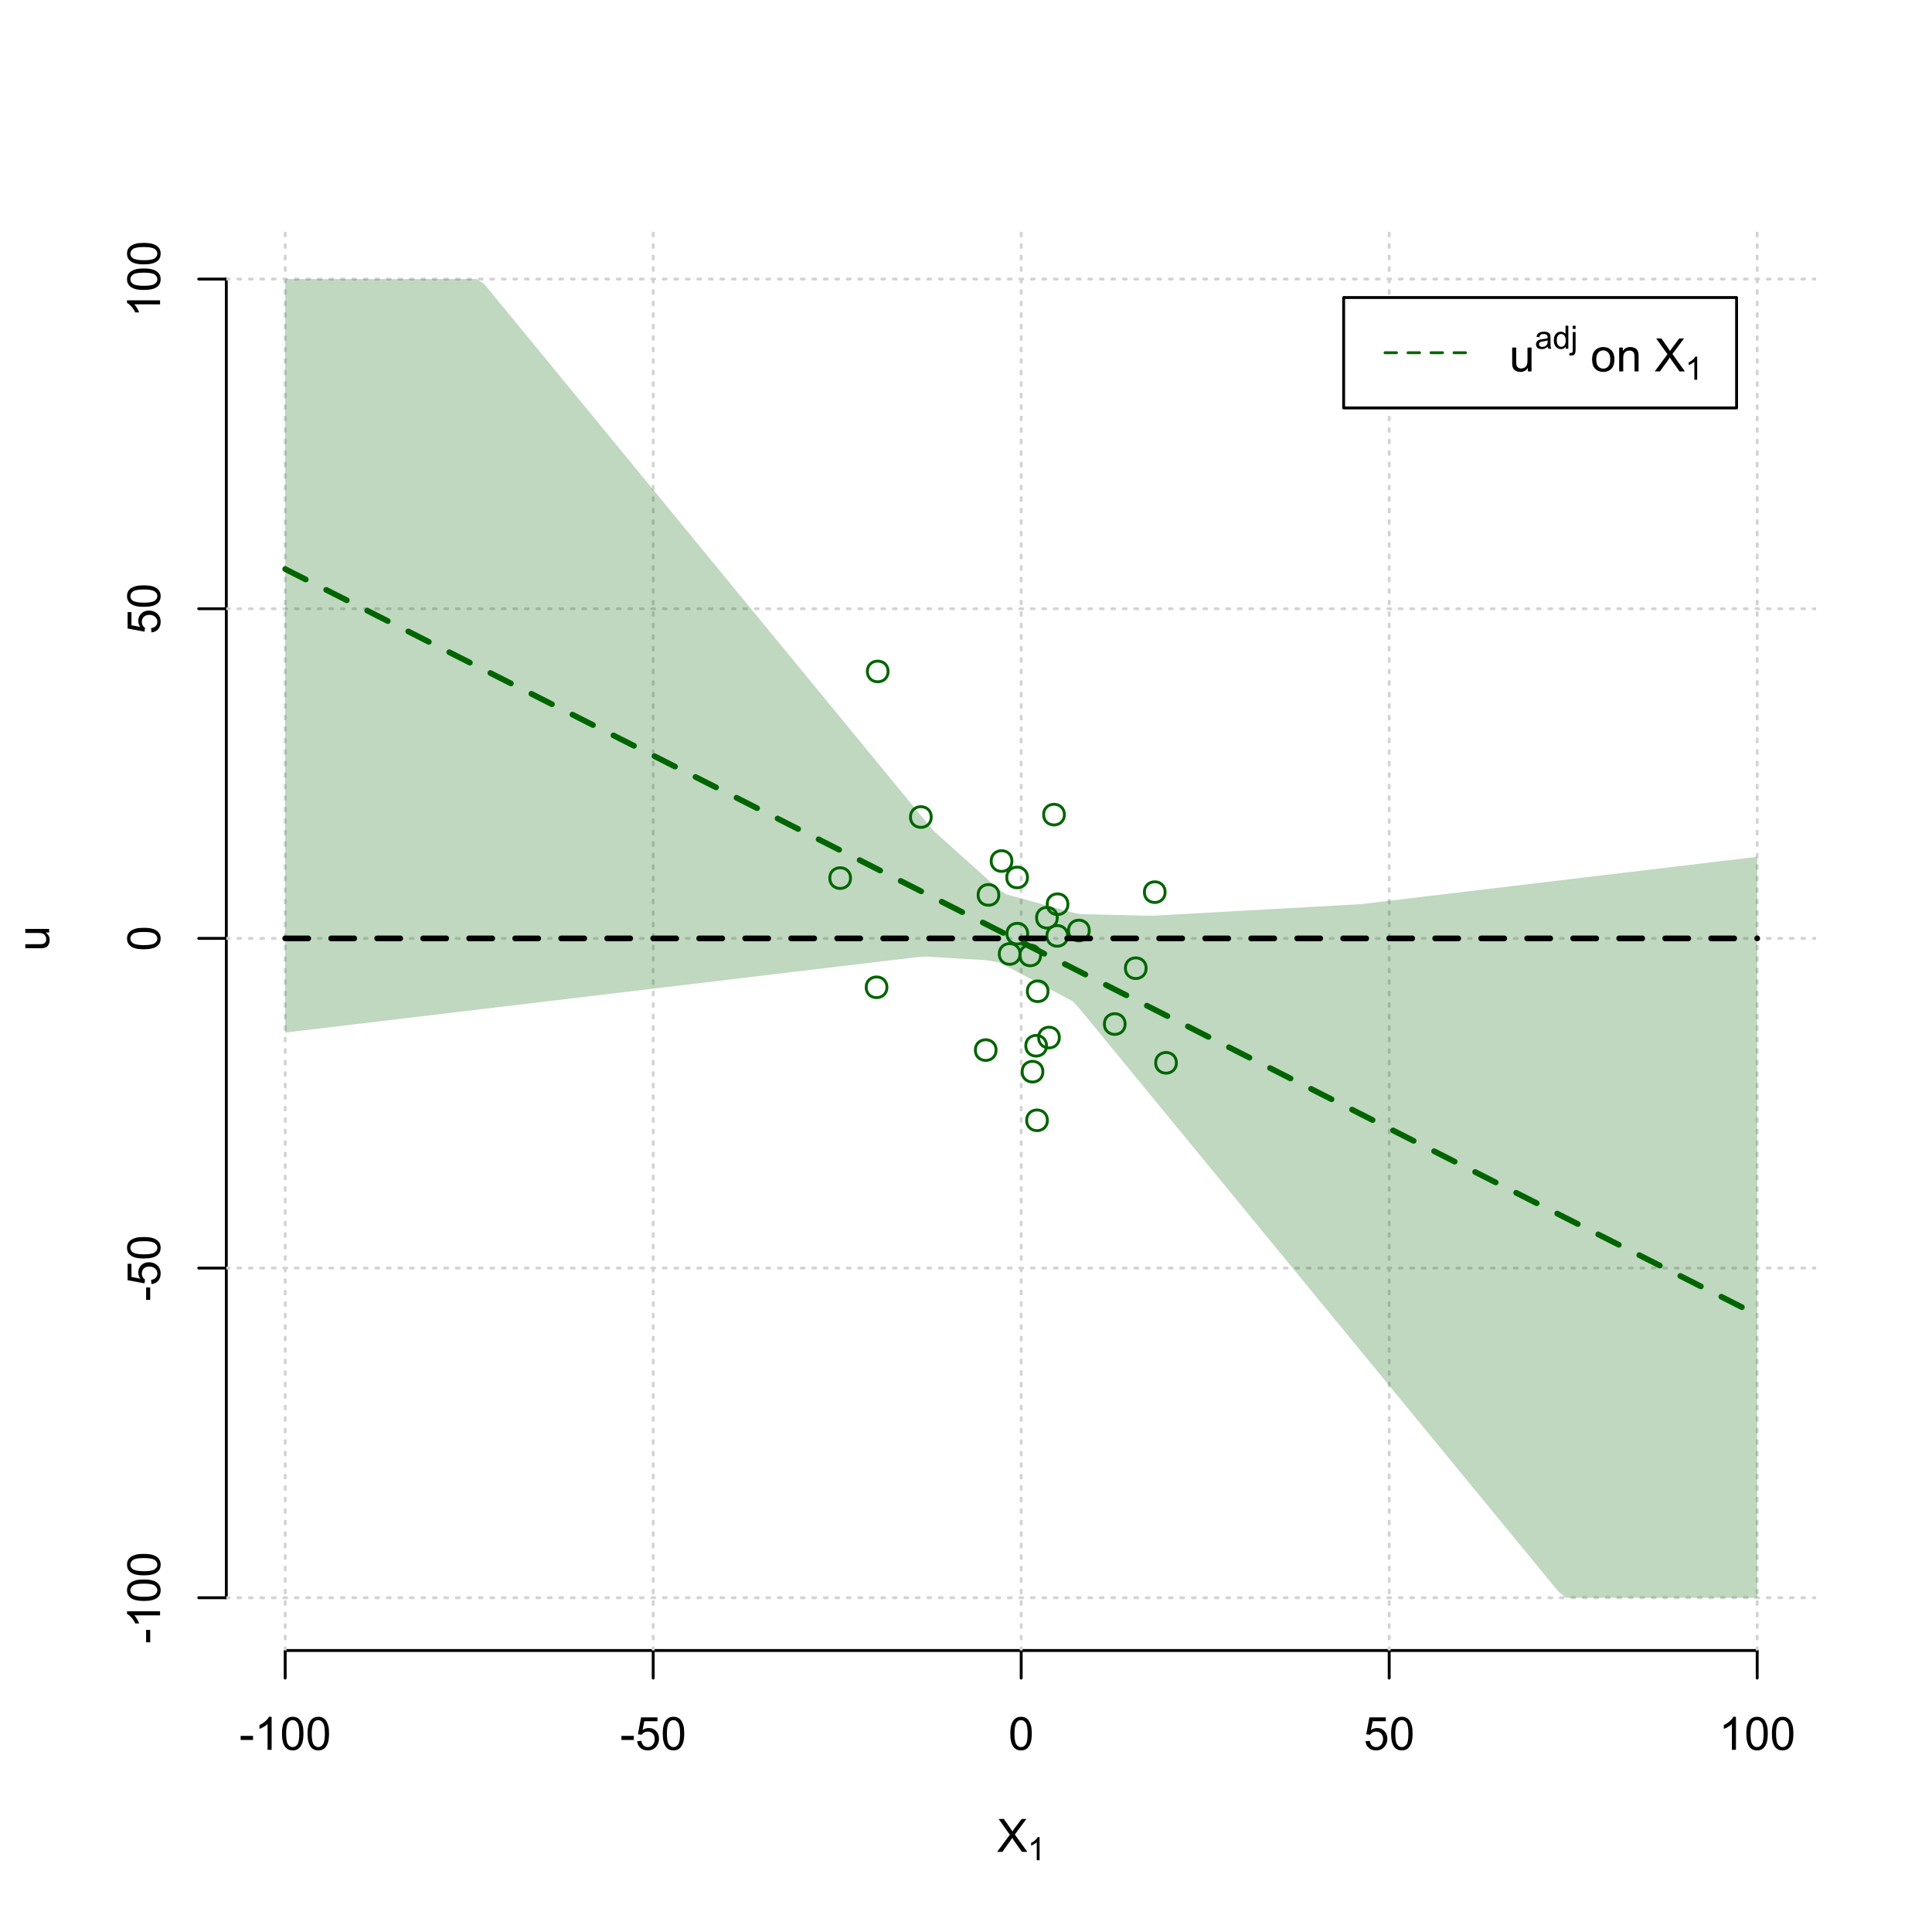 <?xml version="1.0" encoding="UTF-8"?>
<svg xmlns="http://www.w3.org/2000/svg" xmlns:xlink="http://www.w3.org/1999/xlink" width="504pt" height="504pt" viewBox="0 0 504 504" version="1.1">
<defs>
<g>
<symbol overflow="visible" id="glyph0-0">
<path style="stroke:none;" d="M 1.5 0 L 1.5 -7.5 L 7.5 -7.5 L 7.5 0 Z M 1.688 -0.188 L 7.312 -0.188 L 7.312 -7.312 L 1.688 -7.312 Z M 1.688 -0.188 "/>
</symbol>
<symbol overflow="visible" id="glyph0-1">
<path style="stroke:none;" d="M 0.055 0 L 3.375 -4.477 L 0.445 -8.59 L 1.797 -8.59 L 3.359 -6.387 C 3.68 -5.93 3.91 -5.578 4.047 -5.332 C 4.238 -5.645 4.465 -5.969 4.727 -6.312 L 6.457 -8.59 L 7.695 -8.59 L 4.676 -4.539 L 7.93 0 L 6.523 0 L 4.359 -3.062 C 4.238 -3.238 4.113 -3.43 3.984 -3.641 C 3.789 -3.324 3.652 -3.109 3.574 -2.992 L 1.418 0 Z M 0.055 0 "/>
</symbol>
<symbol overflow="visible" id="glyph0-2">
<path style="stroke:none;" d="M 0.383 -2.578 L 0.383 -3.641 L 3.621 -3.641 L 3.621 -2.578 Z M 0.383 -2.578 "/>
</symbol>
<symbol overflow="visible" id="glyph0-3">
<path style="stroke:none;" d="M 4.469 0 L 3.414 0 L 3.414 -6.719 C 3.16 -6.477 2.828 -6.234 2.414 -5.996 C 2 -5.75 1.629 -5.57 1.305 -5.449 L 1.305 -6.469 C 1.895 -6.742 2.41 -7.078 2.852 -7.477 C 3.293 -7.871 3.605 -8.254 3.789 -8.625 L 4.469 -8.625 Z M 4.469 0 "/>
</symbol>
<symbol overflow="visible" id="glyph0-4">
<path style="stroke:none;" d="M 0.5 -4.234 C 0.496 -5.246 0.602 -6.062 0.812 -6.688 C 1.02 -7.305 1.328 -7.785 1.742 -8.121 C 2.148 -8.457 2.668 -8.625 3.297 -8.625 C 3.758 -8.625 4.164 -8.531 4.512 -8.348 C 4.855 -8.16 5.141 -7.891 5.371 -7.543 C 5.594 -7.191 5.773 -6.766 5.906 -6.266 C 6.035 -5.762 6.098 -5.086 6.102 -4.234 C 6.098 -3.227 5.996 -2.414 5.789 -1.797 C 5.578 -1.176 5.266 -0.695 4.859 -0.359 C 4.445 -0.02 3.926 0.145 3.297 0.148 C 2.465 0.145 1.816 -0.148 1.348 -0.742 C 0.781 -1.457 0.496 -2.621 0.5 -4.234 Z M 1.582 -4.234 C 1.582 -2.824 1.746 -1.887 2.074 -1.418 C 2.402 -0.949 2.809 -0.715 3.297 -0.719 C 3.777 -0.715 4.184 -0.949 4.52 -1.422 C 4.848 -1.887 5.016 -2.824 5.016 -4.234 C 5.016 -5.648 4.848 -6.59 4.52 -7.055 C 4.184 -7.516 3.773 -7.746 3.289 -7.75 C 2.801 -7.746 2.414 -7.543 2.125 -7.137 C 1.762 -6.613 1.582 -5.645 1.582 -4.234 Z M 1.582 -4.234 "/>
</symbol>
<symbol overflow="visible" id="glyph0-5">
<path style="stroke:none;" d="M 0.5 -2.25 L 1.605 -2.344 C 1.684 -1.805 1.871 -1.398 2.176 -1.125 C 2.473 -0.852 2.836 -0.715 3.258 -0.719 C 3.766 -0.715 4.195 -0.906 4.547 -1.293 C 4.898 -1.672 5.074 -2.18 5.074 -2.82 C 5.074 -3.414 4.902 -3.891 4.566 -4.242 C 4.227 -4.59 3.785 -4.762 3.242 -4.766 C 2.898 -4.762 2.594 -4.684 2.32 -4.531 C 2.047 -4.375 1.832 -4.176 1.676 -3.93 L 0.688 -4.062 L 1.516 -8.473 L 5.789 -8.473 L 5.789 -7.465 L 2.359 -7.465 L 1.898 -5.156 C 2.414 -5.516 2.953 -5.695 3.523 -5.695 C 4.27 -5.695 4.902 -5.434 5.422 -4.914 C 5.934 -4.395 6.191 -3.727 6.195 -2.914 C 6.191 -2.133 5.965 -1.461 5.516 -0.898 C 4.961 -0.199 4.211 0.145 3.258 0.148 C 2.477 0.145 1.836 -0.07 1.344 -0.508 C 0.844 -0.941 0.562 -1.523 0.5 -2.25 Z M 0.5 -2.25 "/>
</symbol>
<symbol overflow="visible" id="glyph0-6">
<path style="stroke:none;" d="M 4.867 0 L 4.867 -0.914 C 4.379 -0.211 3.723 0.141 2.895 0.141 C 2.527 0.141 2.184 0.07 1.867 -0.07 C 1.547 -0.211 1.309 -0.387 1.156 -0.602 C 1 -0.812 0.895 -1.074 0.832 -1.383 C 0.785 -1.59 0.762 -1.918 0.766 -2.367 L 0.766 -6.223 L 1.82 -6.223 L 1.82 -2.773 C 1.816 -2.219 1.84 -1.848 1.887 -1.656 C 1.949 -1.379 2.09 -1.16 2.309 -1.004 C 2.523 -0.84 2.789 -0.762 3.105 -0.766 C 3.418 -0.762 3.715 -0.844 3.996 -1.008 C 4.273 -1.172 4.469 -1.391 4.586 -1.672 C 4.699 -1.949 4.758 -2.355 4.758 -2.891 L 4.758 -6.223 L 5.812 -6.223 L 5.812 0 Z M 4.867 0 "/>
</symbol>
<symbol overflow="visible" id="glyph0-7">
<path style="stroke:none;" d=""/>
</symbol>
<symbol overflow="visible" id="glyph0-8">
<path style="stroke:none;" d="M 0.398 -3.109 C 0.398 -4.262 0.719 -5.117 1.359 -5.672 C 1.895 -6.133 2.547 -6.363 3.316 -6.363 C 4.172 -6.363 4.871 -6.082 5.414 -5.52 C 5.953 -4.957 6.223 -4.184 6.227 -3.199 C 6.223 -2.398 6.102 -1.766 5.867 -1.309 C 5.625 -0.848 5.277 -0.492 4.82 -0.238 C 4.359 0.016 3.859 0.141 3.316 0.141 C 2.441 0.141 1.734 -0.137 1.203 -0.695 C 0.664 -1.254 0.398 -2.059 0.398 -3.109 Z M 1.484 -3.109 C 1.48 -2.309 1.656 -1.711 2.004 -1.32 C 2.348 -0.922 2.785 -0.727 3.316 -0.727 C 3.84 -0.727 4.273 -0.926 4.621 -1.324 C 4.969 -1.723 5.145 -2.328 5.145 -3.148 C 5.145 -3.914 4.969 -4.496 4.617 -4.895 C 4.266 -5.289 3.832 -5.488 3.316 -5.492 C 2.785 -5.488 2.348 -5.293 2.004 -4.898 C 1.656 -4.5 1.48 -3.902 1.484 -3.109 Z M 1.484 -3.109 "/>
</symbol>
<symbol overflow="visible" id="glyph0-9">
<path style="stroke:none;" d="M 0.789 0 L 0.789 -6.223 L 1.742 -6.223 L 1.742 -5.336 C 2.195 -6.02 2.855 -6.363 3.719 -6.363 C 4.09 -6.363 4.434 -6.293 4.754 -6.16 C 5.066 -6.023 5.305 -5.848 5.461 -5.633 C 5.617 -5.41 5.727 -5.152 5.789 -4.852 C 5.828 -4.656 5.848 -4.312 5.848 -3.828 L 5.848 0 L 4.793 0 L 4.793 -3.785 C 4.793 -4.215 4.75 -4.535 4.668 -4.75 C 4.586 -4.961 4.441 -5.129 4.234 -5.258 C 4.023 -5.383 3.777 -5.449 3.5 -5.449 C 3.047 -5.449 2.66 -5.305 2.332 -5.02 C 2.004 -4.734 1.84 -4.195 1.844 -3.398 L 1.844 0 Z M 0.789 0 "/>
</symbol>
<symbol overflow="visible" id="glyph1-0">
<path style="stroke:none;" d="M 1.051 0 L 1.051 -5.25 L 5.25 -5.25 L 5.25 0 Z M 1.18 -0.133 L 5.117 -0.133 L 5.117 -5.117 L 1.18 -5.117 Z M 1.18 -0.133 "/>
</symbol>
<symbol overflow="visible" id="glyph1-1">
<path style="stroke:none;" d="M 3.129 0 L 2.391 0 L 2.391 -4.703 C 2.211 -4.531 1.977 -4.363 1.691 -4.195 C 1.398 -4.023 1.141 -3.895 0.914 -3.812 L 0.914 -4.527 C 1.328 -4.719 1.688 -4.953 1.996 -5.234 C 2.305 -5.508 2.523 -5.777 2.652 -6.039 L 3.129 -6.039 Z M 3.129 0 "/>
</symbol>
<symbol overflow="visible" id="glyph1-2">
<path style="stroke:none;" d="M 3.395 -0.539 C 3.117 -0.305 2.855 -0.137 2.605 -0.043 C 2.352 0.051 2.082 0.094 1.793 0.098 C 1.312 0.094 0.941 -0.02 0.688 -0.25 C 0.43 -0.48 0.305 -0.781 0.305 -1.148 C 0.305 -1.359 0.352 -1.551 0.449 -1.73 C 0.543 -1.902 0.668 -2.047 0.828 -2.156 C 0.984 -2.262 1.164 -2.34 1.363 -2.398 C 1.504 -2.434 1.723 -2.473 2.02 -2.512 C 2.609 -2.578 3.047 -2.664 3.336 -2.766 C 3.336 -2.867 3.34 -2.93 3.34 -2.957 C 3.34 -3.258 3.27 -3.469 3.129 -3.594 C 2.941 -3.758 2.66 -3.844 2.289 -3.844 C 1.941 -3.844 1.684 -3.781 1.52 -3.66 C 1.348 -3.535 1.227 -3.32 1.152 -3.016 L 0.43 -3.113 C 0.492 -3.418 0.602 -3.668 0.754 -3.863 C 0.902 -4.051 1.121 -4.199 1.406 -4.301 C 1.688 -4.402 2.016 -4.453 2.395 -4.453 C 2.766 -4.453 3.066 -4.406 3.301 -4.32 C 3.527 -4.23 3.699 -4.121 3.812 -3.992 C 3.918 -3.855 3.996 -3.691 4.043 -3.492 C 4.066 -3.363 4.078 -3.133 4.082 -2.809 L 4.082 -1.824 C 4.078 -1.137 4.094 -0.703 4.129 -0.523 C 4.156 -0.336 4.219 -0.164 4.316 0 L 3.543 0 C 3.465 -0.152 3.414 -0.332 3.395 -0.539 Z M 3.336 -2.188 C 3.062 -2.074 2.66 -1.98 2.129 -1.906 C 1.82 -1.859 1.605 -1.812 1.484 -1.758 C 1.355 -1.703 1.258 -1.621 1.191 -1.52 C 1.121 -1.41 1.09 -1.293 1.09 -1.168 C 1.09 -0.969 1.164 -0.805 1.312 -0.676 C 1.461 -0.543 1.68 -0.48 1.969 -0.48 C 2.25 -0.48 2.5 -0.539 2.727 -0.664 C 2.945 -0.785 3.109 -0.957 3.215 -1.176 C 3.293 -1.34 3.332 -1.586 3.336 -1.914 Z M 3.336 -2.188 "/>
</symbol>
<symbol overflow="visible" id="glyph1-3">
<path style="stroke:none;" d="M 3.379 0 L 3.379 -0.551 C 3.102 -0.121 2.695 0.094 2.16 0.098 C 1.812 0.094 1.492 0 1.203 -0.188 C 0.906 -0.379 0.68 -0.645 0.523 -0.988 C 0.359 -1.328 0.281 -1.723 0.285 -2.172 C 0.281 -2.605 0.355 -3 0.504 -3.355 C 0.648 -3.707 0.863 -3.977 1.156 -4.168 C 1.441 -4.355 1.766 -4.453 2.129 -4.453 C 2.387 -4.453 2.621 -4.395 2.828 -4.285 C 3.031 -4.172 3.199 -4.031 3.332 -3.855 L 3.332 -6.012 L 4.066 -6.012 L 4.066 0 Z M 1.047 -2.172 C 1.043 -1.613 1.16 -1.195 1.398 -0.922 C 1.629 -0.641 1.906 -0.504 2.23 -0.508 C 2.551 -0.504 2.824 -0.637 3.051 -0.902 C 3.273 -1.168 3.387 -1.57 3.391 -2.113 C 3.387 -2.707 3.273 -3.145 3.047 -3.426 C 2.816 -3.703 2.531 -3.844 2.199 -3.844 C 1.867 -3.844 1.594 -3.707 1.375 -3.441 C 1.152 -3.168 1.043 -2.746 1.047 -2.172 Z M 1.047 -2.172 "/>
</symbol>
<symbol overflow="visible" id="glyph1-4">
<path style="stroke:none;" d="M 0.551 -5.156 L 0.551 -6.012 L 1.289 -6.012 L 1.289 -5.156 Z M -0.387 1.691 L -0.246 1.062 C -0.098 1.098 0.016 1.117 0.102 1.121 C 0.25 1.117 0.363 1.066 0.438 0.969 C 0.512 0.867 0.551 0.621 0.551 0.223 L 0.551 -4.355 L 1.289 -4.355 L 1.289 0.238 C 1.289 0.773 1.219 1.148 1.078 1.359 C 0.898 1.633 0.602 1.77 0.191 1.77 C -0.008 1.77 -0.199 1.742 -0.387 1.691 Z M -0.387 1.691 "/>
</symbol>
<symbol overflow="visible" id="glyph2-0">
<path style="stroke:none;" d="M 0 -1.5 L -7.5 -1.5 L -7.5 -7.5 L 0 -7.5 Z M -0.188 -1.688 L -0.188 -7.312 L -7.312 -7.312 L -7.312 -1.688 Z M -0.188 -1.688 "/>
</symbol>
<symbol overflow="visible" id="glyph2-1">
<path style="stroke:none;" d="M 0 -4.867 L -0.914 -4.867 C -0.211 -4.379 0.141 -3.723 0.141 -2.895 C 0.141 -2.527 0.07 -2.184 -0.07 -1.867 C -0.211 -1.547 -0.387 -1.309 -0.598 -1.156 C -0.809 -1 -1.07 -0.895 -1.383 -0.832 C -1.59 -0.789 -1.918 -0.766 -2.367 -0.77 L -6.223 -0.77 L -6.223 -1.824 L -2.773 -1.824 C -2.219 -1.82 -1.848 -1.844 -1.656 -1.887 C -1.379 -1.949 -1.16 -2.09 -1.004 -2.309 C -0.84 -2.523 -0.762 -2.789 -0.766 -3.105 C -0.762 -3.418 -0.844 -3.715 -1.008 -3.996 C -1.172 -4.273 -1.391 -4.469 -1.672 -4.586 C -1.945 -4.699 -2.352 -4.758 -2.887 -4.758 L -6.223 -4.758 L -6.223 -5.812 L 0 -5.812 Z M 0 -4.867 "/>
</symbol>
<symbol overflow="visible" id="glyph2-2">
<path style="stroke:none;" d="M -2.578 -0.383 L -3.641 -0.383 L -3.641 -3.621 L -2.578 -3.621 Z M -2.578 -0.383 "/>
</symbol>
<symbol overflow="visible" id="glyph2-3">
<path style="stroke:none;" d="M 0 -4.469 L 0 -3.414 L -6.719 -3.418 C -6.477 -3.16 -6.234 -2.828 -5.996 -2.418 C -5.75 -2.004 -5.57 -1.633 -5.449 -1.309 L -6.469 -1.309 C -6.742 -1.895 -7.078 -2.41 -7.477 -2.852 C -7.871 -3.293 -8.254 -3.605 -8.625 -3.793 L -8.625 -4.473 Z M 0 -4.469 "/>
</symbol>
<symbol overflow="visible" id="glyph2-4">
<path style="stroke:none;" d="M -4.234 -0.5 C -5.246 -0.496 -6.062 -0.602 -6.688 -0.812 C -7.305 -1.02 -7.785 -1.328 -8.121 -1.742 C -8.457 -2.152 -8.625 -2.672 -8.625 -3.301 C -8.625 -3.758 -8.531 -4.164 -8.348 -4.512 C -8.16 -4.859 -7.891 -5.145 -7.543 -5.371 C -7.191 -5.594 -6.766 -5.773 -6.266 -5.906 C -5.762 -6.035 -5.086 -6.098 -4.234 -6.102 C -3.223 -6.098 -2.41 -5.996 -1.793 -5.789 C -1.176 -5.578 -0.695 -5.266 -0.359 -4.859 C -0.02 -4.445 0.145 -3.926 0.148 -3.297 C 0.145 -2.465 -0.148 -1.816 -0.742 -1.348 C -1.457 -0.781 -2.621 -0.496 -4.234 -0.5 Z M -4.234 -1.582 C -2.824 -1.582 -1.887 -1.746 -1.418 -2.074 C -0.949 -2.402 -0.715 -2.809 -0.719 -3.297 C -0.715 -3.777 -0.949 -4.184 -1.422 -4.52 C -1.887 -4.848 -2.824 -5.016 -4.234 -5.016 C -5.648 -5.016 -6.59 -4.848 -7.055 -4.52 C -7.516 -4.188 -7.746 -3.777 -7.75 -3.289 C -7.746 -2.801 -7.543 -2.414 -7.137 -2.129 C -6.613 -1.762 -5.645 -1.582 -4.234 -1.582 Z M -4.234 -1.582 "/>
</symbol>
<symbol overflow="visible" id="glyph2-5">
<path style="stroke:none;" d="M -2.25 -0.5 L -2.344 -1.605 C -1.805 -1.684 -1.398 -1.871 -1.125 -2.176 C -0.852 -2.473 -0.715 -2.836 -0.719 -3.258 C -0.715 -3.766 -0.906 -4.195 -1.293 -4.547 C -1.672 -4.898 -2.18 -5.074 -2.816 -5.074 C -3.414 -5.074 -3.891 -4.902 -4.242 -4.566 C -4.59 -4.227 -4.762 -3.785 -4.766 -3.242 C -4.762 -2.898 -4.684 -2.594 -4.531 -2.32 C -4.375 -2.047 -4.176 -1.832 -3.93 -1.676 L -4.062 -0.688 L -8.473 -1.52 L -8.473 -5.789 L -7.465 -5.789 L -7.465 -2.363 L -5.156 -1.898 C -5.516 -2.414 -5.695 -2.953 -5.695 -3.523 C -5.695 -4.27 -5.434 -4.902 -4.914 -5.422 C -4.395 -5.934 -3.727 -6.191 -2.91 -6.195 C -2.133 -6.191 -1.461 -5.965 -0.895 -5.516 C -0.199 -4.961 0.145 -4.211 0.148 -3.258 C 0.145 -2.477 -0.07 -1.836 -0.508 -1.344 C -0.941 -0.848 -1.523 -0.566 -2.25 -0.5 Z M -2.25 -0.5 "/>
</symbol>
</g>
<clipPath id="clip1">
  <path d="M 74 59.039 L 75 59.039 L 75 430.559 L 74 430.559 Z M 74 59.039 "/>
</clipPath>
<clipPath id="clip2">
  <path d="M 170 59.039 L 171 59.039 L 171 430.559 L 170 430.559 Z M 170 59.039 "/>
</clipPath>
<clipPath id="clip3">
  <path d="M 266 59.039 L 267 59.039 L 267 430.559 L 266 430.559 Z M 266 59.039 "/>
</clipPath>
<clipPath id="clip4">
  <path d="M 362 59.039 L 363 59.039 L 363 430.559 L 362 430.559 Z M 362 59.039 "/>
</clipPath>
<clipPath id="clip5">
  <path d="M 458 59.039 L 459 59.039 L 459 430.559 L 458 430.559 Z M 458 59.039 "/>
</clipPath>
<clipPath id="clip6">
  <path d="M 59.039 416 L 473.758 416 L 473.758 418 L 59.039 418 Z M 59.039 416 "/>
</clipPath>
<clipPath id="clip7">
  <path d="M 59.039 330 L 473.758 330 L 473.758 332 L 59.039 332 Z M 59.039 330 "/>
</clipPath>
<clipPath id="clip8">
  <path d="M 59.039 244 L 473.758 244 L 473.758 246 L 59.039 246 Z M 59.039 244 "/>
</clipPath>
<clipPath id="clip9">
  <path d="M 59.039 158 L 473.758 158 L 473.758 160 L 59.039 160 Z M 59.039 158 "/>
</clipPath>
<clipPath id="clip10">
  <path d="M 59.039 72 L 473.758 72 L 473.758 74 L 59.039 74 Z M 59.039 72 "/>
</clipPath>
</defs>
<g id="surface4116">
<rect x="0" y="0" width="504" height="504" style="fill:rgb(100%,100%,100%);fill-opacity:1;stroke:none;"/>
<g style="fill:rgb(0%,0%,0%);fill-opacity:1;">
  <use xlink:href="#glyph0-1" x="260.062" y="483.102"/>
</g>
<g style="fill:rgb(0%,0%,0%);fill-opacity:1;">
  <use xlink:href="#glyph1-1" x="268.066" y="485.281"/>
</g>
<g style="fill:rgb(0%,0%,0%);fill-opacity:1;">
  <use xlink:href="#glyph2-1" x="12.82" y="248.137"/>
</g>
<path style="fill:none;stroke-width:0.75;stroke-linecap:round;stroke-linejoin:round;stroke:rgb(0%,0%,0%);stroke-opacity:1;stroke-miterlimit:10;" d="M 74.398 430.559 L 458.398 430.559 "/>
<path style="fill:none;stroke-width:0.75;stroke-linecap:round;stroke-linejoin:round;stroke:rgb(0%,0%,0%);stroke-opacity:1;stroke-miterlimit:10;" d="M 74.398 430.559 L 74.398 437.762 "/>
<path style="fill:none;stroke-width:0.75;stroke-linecap:round;stroke-linejoin:round;stroke:rgb(0%,0%,0%);stroke-opacity:1;stroke-miterlimit:10;" d="M 170.398 430.559 L 170.398 437.762 "/>
<path style="fill:none;stroke-width:0.75;stroke-linecap:round;stroke-linejoin:round;stroke:rgb(0%,0%,0%);stroke-opacity:1;stroke-miterlimit:10;" d="M 266.398 430.559 L 266.398 437.762 "/>
<path style="fill:none;stroke-width:0.75;stroke-linecap:round;stroke-linejoin:round;stroke:rgb(0%,0%,0%);stroke-opacity:1;stroke-miterlimit:10;" d="M 362.398 430.559 L 362.398 437.762 "/>
<path style="fill:none;stroke-width:0.75;stroke-linecap:round;stroke-linejoin:round;stroke:rgb(0%,0%,0%);stroke-opacity:1;stroke-miterlimit:10;" d="M 458.398 430.559 L 458.398 437.762 "/>
<g style="fill:rgb(0%,0%,0%);fill-opacity:1;">
  <use xlink:href="#glyph0-2" x="62.391" y="456.48"/>
  <use xlink:href="#glyph0-3" x="66.387" y="456.48"/>
  <use xlink:href="#glyph0-4" x="73.061" y="456.48"/>
  <use xlink:href="#glyph0-4" x="79.734" y="456.48"/>
</g>
<g style="fill:rgb(0%,0%,0%);fill-opacity:1;">
  <use xlink:href="#glyph0-2" x="161.727" y="456.48"/>
  <use xlink:href="#glyph0-5" x="165.723" y="456.48"/>
  <use xlink:href="#glyph0-4" x="172.396" y="456.48"/>
</g>
<g style="fill:rgb(0%,0%,0%);fill-opacity:1;">
  <use xlink:href="#glyph0-4" x="263.062" y="456.48"/>
</g>
<g style="fill:rgb(0%,0%,0%);fill-opacity:1;">
  <use xlink:href="#glyph0-5" x="355.727" y="456.48"/>
  <use xlink:href="#glyph0-4" x="362.4" y="456.48"/>
</g>
<g style="fill:rgb(0%,0%,0%);fill-opacity:1;">
  <use xlink:href="#glyph0-3" x="448.387" y="456.48"/>
  <use xlink:href="#glyph0-4" x="455.061" y="456.48"/>
  <use xlink:href="#glyph0-4" x="461.734" y="456.48"/>
</g>
<path style="fill:none;stroke-width:0.75;stroke-linecap:round;stroke-linejoin:round;stroke:rgb(0%,0%,0%);stroke-opacity:1;stroke-miterlimit:10;" d="M 59.039 416.801 L 59.039 72.801 "/>
<path style="fill:none;stroke-width:0.75;stroke-linecap:round;stroke-linejoin:round;stroke:rgb(0%,0%,0%);stroke-opacity:1;stroke-miterlimit:10;" d="M 59.039 416.801 L 51.84 416.801 "/>
<path style="fill:none;stroke-width:0.75;stroke-linecap:round;stroke-linejoin:round;stroke:rgb(0%,0%,0%);stroke-opacity:1;stroke-miterlimit:10;" d="M 59.039 330.801 L 51.84 330.801 "/>
<path style="fill:none;stroke-width:0.75;stroke-linecap:round;stroke-linejoin:round;stroke:rgb(0%,0%,0%);stroke-opacity:1;stroke-miterlimit:10;" d="M 59.039 244.801 L 51.84 244.801 "/>
<path style="fill:none;stroke-width:0.75;stroke-linecap:round;stroke-linejoin:round;stroke:rgb(0%,0%,0%);stroke-opacity:1;stroke-miterlimit:10;" d="M 59.039 158.801 L 51.84 158.801 "/>
<path style="fill:none;stroke-width:0.75;stroke-linecap:round;stroke-linejoin:round;stroke:rgb(0%,0%,0%);stroke-opacity:1;stroke-miterlimit:10;" d="M 59.039 72.801 L 51.84 72.801 "/>
<g style="fill:rgb(0%,0%,0%);fill-opacity:1;">
  <use xlink:href="#glyph2-2" x="41.762" y="428.809"/>
  <use xlink:href="#glyph2-3" x="41.762" y="424.812"/>
  <use xlink:href="#glyph2-4" x="41.762" y="418.139"/>
  <use xlink:href="#glyph2-4" x="41.762" y="411.465"/>
</g>
<g style="fill:rgb(0%,0%,0%);fill-opacity:1;">
  <use xlink:href="#glyph2-2" x="41.762" y="339.473"/>
  <use xlink:href="#glyph2-5" x="41.762" y="335.477"/>
  <use xlink:href="#glyph2-4" x="41.762" y="328.803"/>
</g>
<g style="fill:rgb(0%,0%,0%);fill-opacity:1;">
  <use xlink:href="#glyph2-4" x="41.762" y="248.137"/>
</g>
<g style="fill:rgb(0%,0%,0%);fill-opacity:1;">
  <use xlink:href="#glyph2-5" x="41.762" y="165.473"/>
  <use xlink:href="#glyph2-4" x="41.762" y="158.799"/>
</g>
<g style="fill:rgb(0%,0%,0%);fill-opacity:1;">
  <use xlink:href="#glyph2-3" x="41.762" y="82.812"/>
  <use xlink:href="#glyph2-4" x="41.762" y="76.139"/>
  <use xlink:href="#glyph2-4" x="41.762" y="69.465"/>
</g>
<g clip-path="url(#clip1)" clip-rule="nonzero">
<path style="fill:none;stroke-width:0.75;stroke-linecap:round;stroke-linejoin:round;stroke:rgb(82.745%,82.745%,82.745%);stroke-opacity:1;stroke-dasharray:0.75,2.25;stroke-miterlimit:10;" d="M 74.398 430.559 L 74.398 59.039 "/>
</g>
<g clip-path="url(#clip2)" clip-rule="nonzero">
<path style="fill:none;stroke-width:0.75;stroke-linecap:round;stroke-linejoin:round;stroke:rgb(82.745%,82.745%,82.745%);stroke-opacity:1;stroke-dasharray:0.75,2.25;stroke-miterlimit:10;" d="M 170.398 430.559 L 170.398 59.039 "/>
</g>
<g clip-path="url(#clip3)" clip-rule="nonzero">
<path style="fill:none;stroke-width:0.75;stroke-linecap:round;stroke-linejoin:round;stroke:rgb(82.745%,82.745%,82.745%);stroke-opacity:1;stroke-dasharray:0.75,2.25;stroke-miterlimit:10;" d="M 266.398 430.559 L 266.398 59.039 "/>
</g>
<g clip-path="url(#clip4)" clip-rule="nonzero">
<path style="fill:none;stroke-width:0.75;stroke-linecap:round;stroke-linejoin:round;stroke:rgb(82.745%,82.745%,82.745%);stroke-opacity:1;stroke-dasharray:0.75,2.25;stroke-miterlimit:10;" d="M 362.398 430.559 L 362.398 59.039 "/>
</g>
<g clip-path="url(#clip5)" clip-rule="nonzero">
<path style="fill:none;stroke-width:0.75;stroke-linecap:round;stroke-linejoin:round;stroke:rgb(82.745%,82.745%,82.745%);stroke-opacity:1;stroke-dasharray:0.75,2.25;stroke-miterlimit:10;" d="M 458.398 430.559 L 458.398 59.039 "/>
</g>
<g clip-path="url(#clip6)" clip-rule="nonzero">
<path style="fill:none;stroke-width:0.75;stroke-linecap:round;stroke-linejoin:round;stroke:rgb(82.745%,82.745%,82.745%);stroke-opacity:1;stroke-dasharray:0.75,2.25;stroke-miterlimit:10;" d="M 59.039 416.801 L 473.762 416.801 "/>
</g>
<g clip-path="url(#clip7)" clip-rule="nonzero">
<path style="fill:none;stroke-width:0.75;stroke-linecap:round;stroke-linejoin:round;stroke:rgb(82.745%,82.745%,82.745%);stroke-opacity:1;stroke-dasharray:0.75,2.25;stroke-miterlimit:10;" d="M 59.039 330.801 L 473.762 330.801 "/>
</g>
<g clip-path="url(#clip8)" clip-rule="nonzero">
<path style="fill:none;stroke-width:0.75;stroke-linecap:round;stroke-linejoin:round;stroke:rgb(82.745%,82.745%,82.745%);stroke-opacity:1;stroke-dasharray:0.75,2.25;stroke-miterlimit:10;" d="M 59.039 244.801 L 473.762 244.801 "/>
</g>
<g clip-path="url(#clip9)" clip-rule="nonzero">
<path style="fill:none;stroke-width:0.75;stroke-linecap:round;stroke-linejoin:round;stroke:rgb(82.745%,82.745%,82.745%);stroke-opacity:1;stroke-dasharray:0.75,2.25;stroke-miterlimit:10;" d="M 59.039 158.801 L 473.762 158.801 "/>
</g>
<g clip-path="url(#clip10)" clip-rule="nonzero">
<path style="fill:none;stroke-width:0.75;stroke-linecap:round;stroke-linejoin:round;stroke:rgb(82.745%,82.745%,82.745%);stroke-opacity:1;stroke-dasharray:0.75,2.25;stroke-miterlimit:10;" d="M 59.039 72.801 L 473.762 72.801 "/>
</g>
<path style=" stroke:none;fill-rule:nonzero;fill:rgb(0%,39.216%,0%);fill-opacity:0.251;" d="M 74.398 72.801 L 124.32 72.801 L 126.238 73.992 L 128.16 76.332 L 130.078 78.668 L 132 81.004 L 133.922 83.344 L 135.84 85.68 L 137.762 88.016 L 139.68 90.355 L 141.602 92.691 L 143.52 95.027 L 145.441 97.363 L 147.359 99.703 L 149.281 102.039 L 151.199 104.375 L 153.121 106.715 L 155.039 109.051 L 156.961 111.387 L 158.879 113.727 L 160.801 116.062 L 162.719 118.398 L 164.641 120.738 L 166.559 123.074 L 168.48 125.41 L 170.398 127.746 L 172.32 130.086 L 174.238 132.422 L 176.16 134.758 L 178.078 137.098 L 181.922 141.77 L 183.84 144.109 L 185.762 146.445 L 187.68 148.781 L 189.602 151.117 L 191.52 153.457 L 193.441 155.793 L 195.359 158.129 L 197.281 160.469 L 199.199 162.805 L 201.121 165.141 L 203.039 167.48 L 204.961 169.816 L 206.879 172.152 L 208.801 174.492 L 210.719 176.828 L 212.641 179.164 L 214.559 181.5 L 216.48 183.84 L 218.398 186.176 L 220.32 188.512 L 222.238 190.852 L 224.16 193.188 L 226.078 195.523 L 228 197.863 L 229.922 200.199 L 231.84 202.535 L 233.762 204.875 L 235.68 207.211 L 237.602 209.547 L 239.52 211.883 L 241.441 214.223 L 243.359 216.555 L 245.281 218.281 L 247.199 220.008 L 249.121 221.734 L 251.039 223.461 L 252.961 225.188 L 254.879 226.91 L 256.801 228.637 L 258.719 230.363 L 260.641 232.09 L 262.559 233.309 L 264.48 233.836 L 266.398 234.363 L 268.32 234.891 L 270.238 235.418 L 272.16 235.945 L 274.078 236.473 L 276 237 L 277.922 237.531 L 279.84 238.059 L 281.762 238.465 L 283.68 238.508 L 285.602 238.555 L 287.52 238.598 L 289.441 238.645 L 291.359 238.688 L 293.281 238.734 L 295.199 238.777 L 297.121 238.824 L 299.039 238.867 L 300.961 238.879 L 302.879 238.773 L 304.801 238.668 L 306.719 238.559 L 308.641 238.453 L 310.559 238.348 L 312.48 238.238 L 314.398 238.133 L 316.32 238.027 L 318.238 237.918 L 320.16 237.812 L 322.078 237.707 L 324 237.598 L 325.922 237.492 L 327.84 237.387 L 329.762 237.277 L 331.68 237.172 L 333.602 237.066 L 335.52 236.957 L 337.441 236.852 L 339.359 236.746 L 341.281 236.637 L 343.199 236.531 L 345.121 236.426 L 347.039 236.316 L 348.961 236.211 L 350.879 236.105 L 352.801 235.996 L 354.719 235.891 L 356.641 235.672 L 358.559 235.445 L 360.48 235.215 L 362.398 234.984 L 364.32 234.758 L 366.238 234.527 L 368.16 234.297 L 370.078 234.066 L 372 233.84 L 373.922 233.609 L 375.84 233.379 L 377.762 233.152 L 379.68 232.922 L 381.602 232.691 L 383.52 232.465 L 385.441 232.234 L 387.359 232.004 L 389.281 231.777 L 391.199 231.547 L 393.121 231.316 L 395.039 231.086 L 396.961 230.859 L 398.879 230.629 L 400.801 230.398 L 402.719 230.172 L 404.641 229.941 L 406.559 229.711 L 408.48 229.484 L 410.398 229.254 L 412.32 229.023 L 414.238 228.797 L 416.16 228.566 L 418.078 228.336 L 420 228.105 L 421.922 227.879 L 423.84 227.648 L 425.762 227.418 L 427.68 227.191 L 429.602 226.961 L 431.52 226.73 L 433.441 226.504 L 435.359 226.273 L 437.281 226.043 L 439.199 225.816 L 441.121 225.586 L 443.039 225.355 L 444.961 225.125 L 446.879 224.898 L 448.801 224.668 L 450.719 224.438 L 452.641 224.211 L 454.559 223.98 L 456.48 223.75 L 458.398 223.523 L 458.398 200.594 L 458.398 416.801 L 408.48 416.801 L 406.559 415.215 L 404.641 412.879 L 402.719 410.543 L 400.801 408.203 L 398.879 405.867 L 396.961 403.531 L 395.039 401.191 L 393.121 398.855 L 391.199 396.52 L 389.281 394.18 L 387.359 391.844 L 385.441 389.508 L 383.52 387.168 L 381.602 384.832 L 379.68 382.496 L 377.762 380.16 L 375.84 377.82 L 373.922 375.484 L 372 373.148 L 370.078 370.809 L 368.16 368.473 L 366.238 366.137 L 364.32 363.797 L 362.398 361.461 L 360.48 359.125 L 358.559 356.785 L 356.641 354.449 L 354.719 352.113 L 352.801 349.777 L 350.879 347.438 L 348.961 345.102 L 347.039 342.766 L 345.121 340.426 L 343.199 338.09 L 341.281 335.754 L 339.359 333.414 L 337.441 331.078 L 335.52 328.742 L 333.602 326.402 L 331.68 324.066 L 329.762 321.73 L 327.84 319.395 L 325.922 317.055 L 322.078 312.383 L 320.16 310.043 L 318.238 307.707 L 316.32 305.371 L 314.398 303.031 L 312.48 300.695 L 310.559 298.359 L 308.641 296.02 L 306.719 293.684 L 304.801 291.348 L 302.879 289.012 L 300.961 286.672 L 299.039 284.336 L 297.121 282 L 295.199 279.66 L 293.281 277.324 L 291.359 274.988 L 289.441 272.648 L 287.52 270.312 L 285.602 267.977 L 283.68 265.641 L 281.762 263.301 L 279.84 261.203 L 277.922 260.184 L 274.078 258.145 L 272.16 257.125 L 270.238 256.105 L 268.32 255.086 L 266.398 254.066 L 264.48 253.047 L 262.559 252.027 L 260.641 251.059 L 258.719 250.723 L 256.801 250.449 L 254.879 250.336 L 252.961 250.223 L 251.039 250.109 L 249.121 249.996 L 247.199 249.883 L 245.281 249.77 L 243.359 249.656 L 241.441 249.543 L 239.52 249.66 L 237.602 249.887 L 235.68 250.117 L 233.762 250.348 L 231.84 250.574 L 229.922 250.805 L 226.078 251.266 L 224.16 251.492 L 222.238 251.723 L 220.32 251.953 L 218.398 252.18 L 216.48 252.41 L 214.559 252.641 L 212.641 252.867 L 210.719 253.098 L 208.801 253.328 L 206.879 253.555 L 204.961 253.785 L 203.039 254.016 L 201.121 254.246 L 199.199 254.473 L 197.281 254.703 L 195.359 254.934 L 193.441 255.16 L 191.52 255.391 L 189.602 255.621 L 187.68 255.848 L 185.762 256.078 L 183.84 256.309 L 181.922 256.535 L 178.078 256.996 L 176.16 257.227 L 174.238 257.453 L 172.32 257.684 L 170.398 257.914 L 168.48 258.141 L 166.559 258.371 L 164.641 258.602 L 162.719 258.828 L 160.801 259.059 L 158.879 259.289 L 156.961 259.516 L 155.039 259.746 L 153.121 259.977 L 151.199 260.207 L 149.281 260.434 L 147.359 260.664 L 145.441 260.895 L 143.52 261.121 L 141.602 261.352 L 139.68 261.582 L 137.762 261.809 L 135.84 262.039 L 133.922 262.27 L 132 262.496 L 130.078 262.727 L 128.16 262.957 L 126.238 263.188 L 124.32 263.414 L 122.398 263.645 L 120.48 263.875 L 118.559 264.102 L 116.641 264.332 L 114.719 264.562 L 112.801 264.789 L 110.879 265.02 L 108.961 265.25 L 107.039 265.477 L 105.121 265.707 L 103.199 265.938 L 101.281 266.168 L 99.359 266.395 L 97.441 266.625 L 95.52 266.855 L 93.602 267.082 L 91.68 267.312 L 89.762 267.543 L 87.84 267.77 L 85.922 268 L 82.078 268.461 L 80.16 268.688 L 78.238 268.918 L 76.32 269.148 L 74.398 269.375 L 74.398 292.305 Z M 74.398 72.801 "/>
<path style="fill:none;stroke-width:0.75;stroke-linecap:round;stroke-linejoin:round;stroke:rgb(0%,39.216%,0%);stroke-opacity:1;stroke-miterlimit:10;" d="M 221.875 229.07 C 221.875 232.672 216.473 232.672 216.473 229.07 C 216.473 225.469 221.875 225.469 221.875 229.07 "/>
<path style="fill:none;stroke-width:0.75;stroke-linecap:round;stroke-linejoin:round;stroke:rgb(0%,39.216%,0%);stroke-opacity:1;stroke-miterlimit:10;" d="M 266.086 248.859 C 266.086 252.461 260.684 252.461 260.684 248.859 C 260.684 245.258 266.086 245.258 266.086 248.859 "/>
<path style="fill:none;stroke-width:0.75;stroke-linecap:round;stroke-linejoin:round;stroke:rgb(0%,39.216%,0%);stroke-opacity:1;stroke-miterlimit:10;" d="M 276.348 270.664 C 276.348 274.266 270.949 274.266 270.949 270.664 C 270.949 267.066 276.348 267.066 276.348 270.664 "/>
<path style="fill:none;stroke-width:0.75;stroke-linecap:round;stroke-linejoin:round;stroke:rgb(0%,39.216%,0%);stroke-opacity:1;stroke-miterlimit:10;" d="M 275.812 239.406 C 275.812 243.008 270.414 243.008 270.414 239.406 C 270.414 235.809 275.812 235.809 275.812 239.406 "/>
<path style="fill:none;stroke-width:0.75;stroke-linecap:round;stroke-linejoin:round;stroke:rgb(0%,39.216%,0%);stroke-opacity:1;stroke-miterlimit:10;" d="M 268.086 243.566 C 268.086 247.164 262.688 247.164 262.688 243.566 C 262.688 239.965 268.086 239.965 268.086 243.566 "/>
<path style="fill:none;stroke-width:0.75;stroke-linecap:round;stroke-linejoin:round;stroke:rgb(0%,39.216%,0%);stroke-opacity:1;stroke-miterlimit:10;" d="M 273.227 292.258 C 273.227 295.855 267.828 295.855 267.828 292.258 C 267.828 288.656 273.227 288.656 273.227 292.258 "/>
<path style="fill:none;stroke-width:0.75;stroke-linecap:round;stroke-linejoin:round;stroke:rgb(0%,39.216%,0%);stroke-opacity:1;stroke-miterlimit:10;" d="M 293.504 267.145 C 293.504 270.742 288.105 270.742 288.105 267.145 C 288.105 263.543 293.504 263.543 293.504 267.145 "/>
<path style="fill:none;stroke-width:0.75;stroke-linecap:round;stroke-linejoin:round;stroke:rgb(0%,39.216%,0%);stroke-opacity:1;stroke-miterlimit:10;" d="M 273.406 258.59 C 273.406 262.188 268.004 262.188 268.004 258.59 C 268.004 254.988 273.406 254.988 273.406 258.59 "/>
<path style="fill:none;stroke-width:0.75;stroke-linecap:round;stroke-linejoin:round;stroke:rgb(0%,39.216%,0%);stroke-opacity:1;stroke-miterlimit:10;" d="M 306.883 277.262 C 306.883 280.859 301.484 280.859 301.484 277.262 C 301.484 273.66 306.883 273.66 306.883 277.262 "/>
<path style="fill:none;stroke-width:0.75;stroke-linecap:round;stroke-linejoin:round;stroke:rgb(0%,39.216%,0%);stroke-opacity:1;stroke-miterlimit:10;" d="M 278.5 244.141 C 278.5 247.742 273.098 247.742 273.098 244.141 C 273.098 240.543 278.5 240.543 278.5 244.141 "/>
<path style="fill:none;stroke-width:0.75;stroke-linecap:round;stroke-linejoin:round;stroke:rgb(0%,39.216%,0%);stroke-opacity:1;stroke-miterlimit:10;" d="M 272.051 279.566 C 272.051 283.164 266.648 283.164 266.648 279.566 C 266.648 275.965 272.051 275.965 272.051 279.566 "/>
<path style="fill:none;stroke-width:0.75;stroke-linecap:round;stroke-linejoin:round;stroke:rgb(0%,39.216%,0%);stroke-opacity:1;stroke-miterlimit:10;" d="M 231.672 175.16 C 231.672 178.762 226.273 178.762 226.273 175.16 C 226.273 171.559 231.672 171.559 231.672 175.16 "/>
<path style="fill:none;stroke-width:0.75;stroke-linecap:round;stroke-linejoin:round;stroke:rgb(0%,39.216%,0%);stroke-opacity:1;stroke-miterlimit:10;" d="M 273.004 272.805 C 273.004 276.406 267.605 276.406 267.605 272.805 C 267.605 269.207 273.004 269.207 273.004 272.805 "/>
<path style="fill:none;stroke-width:0.75;stroke-linecap:round;stroke-linejoin:round;stroke:rgb(0%,39.216%,0%);stroke-opacity:1;stroke-miterlimit:10;" d="M 259.844 273.938 C 259.844 277.535 254.445 277.535 254.445 273.938 C 254.445 270.336 259.844 270.336 259.844 273.938 "/>
<path style="fill:none;stroke-width:0.75;stroke-linecap:round;stroke-linejoin:round;stroke:rgb(0%,39.216%,0%);stroke-opacity:1;stroke-miterlimit:10;" d="M 303.941 232.73 C 303.941 236.332 298.543 236.332 298.543 232.73 C 298.543 229.133 303.941 229.133 303.941 232.73 "/>
<path style="fill:none;stroke-width:0.75;stroke-linecap:round;stroke-linejoin:round;stroke:rgb(0%,39.216%,0%);stroke-opacity:1;stroke-miterlimit:10;" d="M 268.035 228.898 C 268.035 232.5 262.637 232.5 262.637 228.898 C 262.637 225.301 268.035 225.301 268.035 228.898 "/>
<path style="fill:none;stroke-width:0.75;stroke-linecap:round;stroke-linejoin:round;stroke:rgb(0%,39.216%,0%);stroke-opacity:1;stroke-miterlimit:10;" d="M 231.371 257.555 C 231.371 261.156 225.969 261.156 225.969 257.555 C 225.969 253.953 231.371 253.953 231.371 257.555 "/>
<path style="fill:none;stroke-width:0.75;stroke-linecap:round;stroke-linejoin:round;stroke:rgb(0%,39.216%,0%);stroke-opacity:1;stroke-miterlimit:10;" d="M 271.453 249.246 C 271.453 252.844 266.055 252.844 266.055 249.246 C 266.055 245.645 271.453 245.645 271.453 249.246 "/>
<path style="fill:none;stroke-width:0.75;stroke-linecap:round;stroke-linejoin:round;stroke:rgb(0%,39.216%,0%);stroke-opacity:1;stroke-miterlimit:10;" d="M 260.559 233.457 C 260.559 237.055 255.16 237.055 255.16 233.457 C 255.16 229.855 260.559 229.855 260.559 233.457 "/>
<path style="fill:none;stroke-width:0.75;stroke-linecap:round;stroke-linejoin:round;stroke:rgb(0%,39.216%,0%);stroke-opacity:1;stroke-miterlimit:10;" d="M 278.582 235.883 C 278.582 239.48 273.184 239.48 273.184 235.883 C 273.184 232.281 278.582 232.281 278.582 235.883 "/>
<path style="fill:none;stroke-width:0.75;stroke-linecap:round;stroke-linejoin:round;stroke:rgb(0%,39.216%,0%);stroke-opacity:1;stroke-miterlimit:10;" d="M 263.973 224.617 C 263.973 228.215 258.574 228.215 258.574 224.617 C 258.574 221.016 263.973 221.016 263.973 224.617 "/>
<path style="fill:none;stroke-width:0.75;stroke-linecap:round;stroke-linejoin:round;stroke:rgb(0%,39.216%,0%);stroke-opacity:1;stroke-miterlimit:10;" d="M 298.988 252.574 C 298.988 256.176 293.586 256.176 293.586 252.574 C 293.586 248.977 298.988 248.977 298.988 252.574 "/>
<path style="fill:none;stroke-width:0.75;stroke-linecap:round;stroke-linejoin:round;stroke:rgb(0%,39.216%,0%);stroke-opacity:1;stroke-miterlimit:10;" d="M 242.926 213.137 C 242.926 216.738 237.523 216.738 237.523 213.137 C 237.523 209.539 242.926 209.539 242.926 213.137 "/>
<path style="fill:none;stroke-width:0.75;stroke-linecap:round;stroke-linejoin:round;stroke:rgb(0%,39.216%,0%);stroke-opacity:1;stroke-miterlimit:10;" d="M 284.148 242.742 C 284.148 246.344 278.746 246.344 278.746 242.742 C 278.746 239.145 284.148 239.145 284.148 242.742 "/>
<path style="fill:none;stroke-width:0.75;stroke-linecap:round;stroke-linejoin:round;stroke:rgb(0%,39.216%,0%);stroke-opacity:1;stroke-miterlimit:10;" d="M 277.656 212.512 C 277.656 216.109 272.258 216.109 272.258 212.512 C 272.258 208.91 277.656 208.91 277.656 212.512 "/>
<path style="fill:none;stroke-width:1.5;stroke-linecap:round;stroke-linejoin:round;stroke:rgb(0%,0%,0%);stroke-opacity:1;stroke-dasharray:6,6;stroke-miterlimit:10;" d="M 74.398 244.801 L 458.398 244.801 "/>
<path style="fill:none;stroke-width:1.5;stroke-linecap:round;stroke-linejoin:round;stroke:rgb(0%,39.216%,0%);stroke-opacity:1;stroke-dasharray:6,6;stroke-miterlimit:10;" d="M 74.398 148.453 L 76.32 149.426 L 78.238 150.398 L 80.16 151.371 L 82.078 152.344 L 85.922 154.289 L 87.84 155.262 L 89.762 156.234 L 91.68 157.207 L 93.602 158.18 L 95.52 159.152 L 97.441 160.125 L 99.359 161.098 L 101.281 162.07 L 103.199 163.043 L 105.121 164.016 L 107.039 164.992 L 108.961 165.965 L 110.879 166.938 L 112.801 167.91 L 114.719 168.883 L 116.641 169.855 L 118.559 170.828 L 120.48 171.801 L 122.398 172.773 L 124.32 173.746 L 126.238 174.719 L 128.16 175.691 L 130.078 176.664 L 133.922 178.609 L 135.84 179.582 L 137.762 180.555 L 139.68 181.527 L 141.602 182.5 L 143.52 183.473 L 145.441 184.445 L 147.359 185.422 L 149.281 186.395 L 151.199 187.367 L 153.121 188.34 L 155.039 189.312 L 156.961 190.285 L 158.879 191.258 L 160.801 192.23 L 162.719 193.203 L 164.641 194.176 L 166.559 195.148 L 168.48 196.121 L 170.398 197.094 L 172.32 198.066 L 174.238 199.039 L 176.16 200.012 L 178.078 200.984 L 181.922 202.93 L 183.84 203.902 L 185.762 204.875 L 187.68 205.852 L 189.602 206.824 L 191.52 207.797 L 193.441 208.77 L 195.359 209.742 L 197.281 210.715 L 199.199 211.688 L 201.121 212.66 L 203.039 213.633 L 204.961 214.605 L 206.879 215.578 L 208.801 216.551 L 210.719 217.523 L 212.641 218.496 L 214.559 219.469 L 216.48 220.441 L 218.398 221.414 L 220.32 222.387 L 222.238 223.359 L 224.16 224.332 L 226.078 225.305 L 228 226.281 L 229.922 227.254 L 231.84 228.227 L 233.762 229.199 L 235.68 230.172 L 237.602 231.145 L 239.52 232.117 L 241.441 233.09 L 243.359 234.062 L 245.281 235.035 L 247.199 236.008 L 249.121 236.98 L 251.039 237.953 L 252.961 238.926 L 254.879 239.898 L 256.801 240.871 L 258.719 241.844 L 260.641 242.816 L 262.559 243.789 L 264.48 244.762 L 266.398 245.734 L 268.32 246.707 L 270.238 247.684 L 272.16 248.656 L 274.078 249.629 L 277.922 251.574 L 279.84 252.547 L 281.762 253.52 L 283.68 254.492 L 285.602 255.465 L 287.52 256.438 L 289.441 257.41 L 291.359 258.383 L 293.281 259.355 L 295.199 260.328 L 297.121 261.301 L 299.039 262.273 L 300.961 263.246 L 302.879 264.219 L 304.801 265.191 L 306.719 266.164 L 308.641 267.137 L 310.559 268.113 L 312.48 269.086 L 314.398 270.059 L 316.32 271.031 L 318.238 272.004 L 320.16 272.977 L 322.078 273.949 L 325.922 275.895 L 327.84 276.867 L 329.762 277.84 L 331.68 278.812 L 333.602 279.785 L 335.52 280.758 L 337.441 281.73 L 339.359 282.703 L 341.281 283.676 L 343.199 284.648 L 345.121 285.621 L 347.039 286.594 L 348.961 287.566 L 350.879 288.543 L 352.801 289.516 L 354.719 290.488 L 356.641 291.461 L 358.559 292.434 L 360.48 293.406 L 362.398 294.379 L 364.32 295.352 L 366.238 296.324 L 368.16 297.297 L 370.078 298.27 L 373.922 300.215 L 375.84 301.188 L 377.762 302.16 L 379.68 303.133 L 381.602 304.105 L 383.52 305.078 L 385.441 306.051 L 387.359 307.023 L 389.281 307.996 L 391.199 308.969 L 393.121 309.945 L 395.039 310.918 L 396.961 311.891 L 398.879 312.863 L 400.801 313.836 L 402.719 314.809 L 404.641 315.781 L 406.559 316.754 L 408.48 317.727 L 410.398 318.699 L 412.32 319.672 L 414.238 320.645 L 416.16 321.617 L 418.078 322.59 L 421.922 324.535 L 423.84 325.508 L 425.762 326.48 L 427.68 327.453 L 429.602 328.426 L 431.52 329.398 L 433.441 330.375 L 435.359 331.348 L 437.281 332.32 L 439.199 333.293 L 441.121 334.266 L 443.039 335.238 L 444.961 336.211 L 446.879 337.184 L 448.801 338.156 L 450.719 339.129 L 452.641 340.102 L 454.559 341.074 L 456.48 342.047 L 458.398 343.02 "/>
<path style="fill-rule:nonzero;fill:rgb(100%,100%,100%);fill-opacity:1;stroke-width:0.75;stroke-linecap:round;stroke-linejoin:round;stroke:rgb(0%,0%,0%);stroke-opacity:1;stroke-miterlimit:10;" d="M 350.516 77.617 L 453.023 77.617 L 453.023 106.418 L 350.516 106.418 Z M 350.516 77.617 "/>
<path style="fill:none;stroke-width:0.75;stroke-linecap:round;stroke-linejoin:round;stroke:rgb(0%,39.216%,0%);stroke-opacity:1;stroke-dasharray:3,3;stroke-miterlimit:10;" d="M 361.316 92.016 L 382.914 92.016 "/>
<g style="fill:rgb(0%,0%,0%);fill-opacity:1;">
  <use xlink:href="#glyph0-6" x="393.715" y="96.891"/>
</g>
<g style="fill:rgb(0%,0%,0%);fill-opacity:1;">
  <use xlink:href="#glyph1-2" x="400.391" y="90.977"/>
</g>
<g style="fill:rgb(0%,0%,0%);fill-opacity:1;">
  <use xlink:href="#glyph1-3" x="405.062" y="90.977"/>
</g>
<g style="fill:rgb(0%,0%,0%);fill-opacity:1;">
  <use xlink:href="#glyph1-4" x="409.734" y="90.977"/>
</g>
<g style="fill:rgb(0%,0%,0%);fill-opacity:1;">
  <use xlink:href="#glyph0-7" x="411.598" y="96.891"/>
  <use xlink:href="#glyph0-8" x="414.932" y="96.891"/>
  <use xlink:href="#glyph0-9" x="421.605" y="96.891"/>
  <use xlink:href="#glyph0-7" x="428.279" y="96.891"/>
</g>
<g style="fill:rgb(0%,0%,0%);fill-opacity:1;">
  <use xlink:href="#glyph0-1" x="431.613" y="96.891"/>
</g>
<g style="fill:rgb(0%,0%,0%);fill-opacity:1;">
  <use xlink:href="#glyph1-1" x="439.617" y="99.066"/>
</g>
<g style="fill:rgb(0%,0%,0%);fill-opacity:1;">
  <use xlink:href="#glyph0-7" x="444.289" y="96.891"/>
</g>
</g>
</svg>
